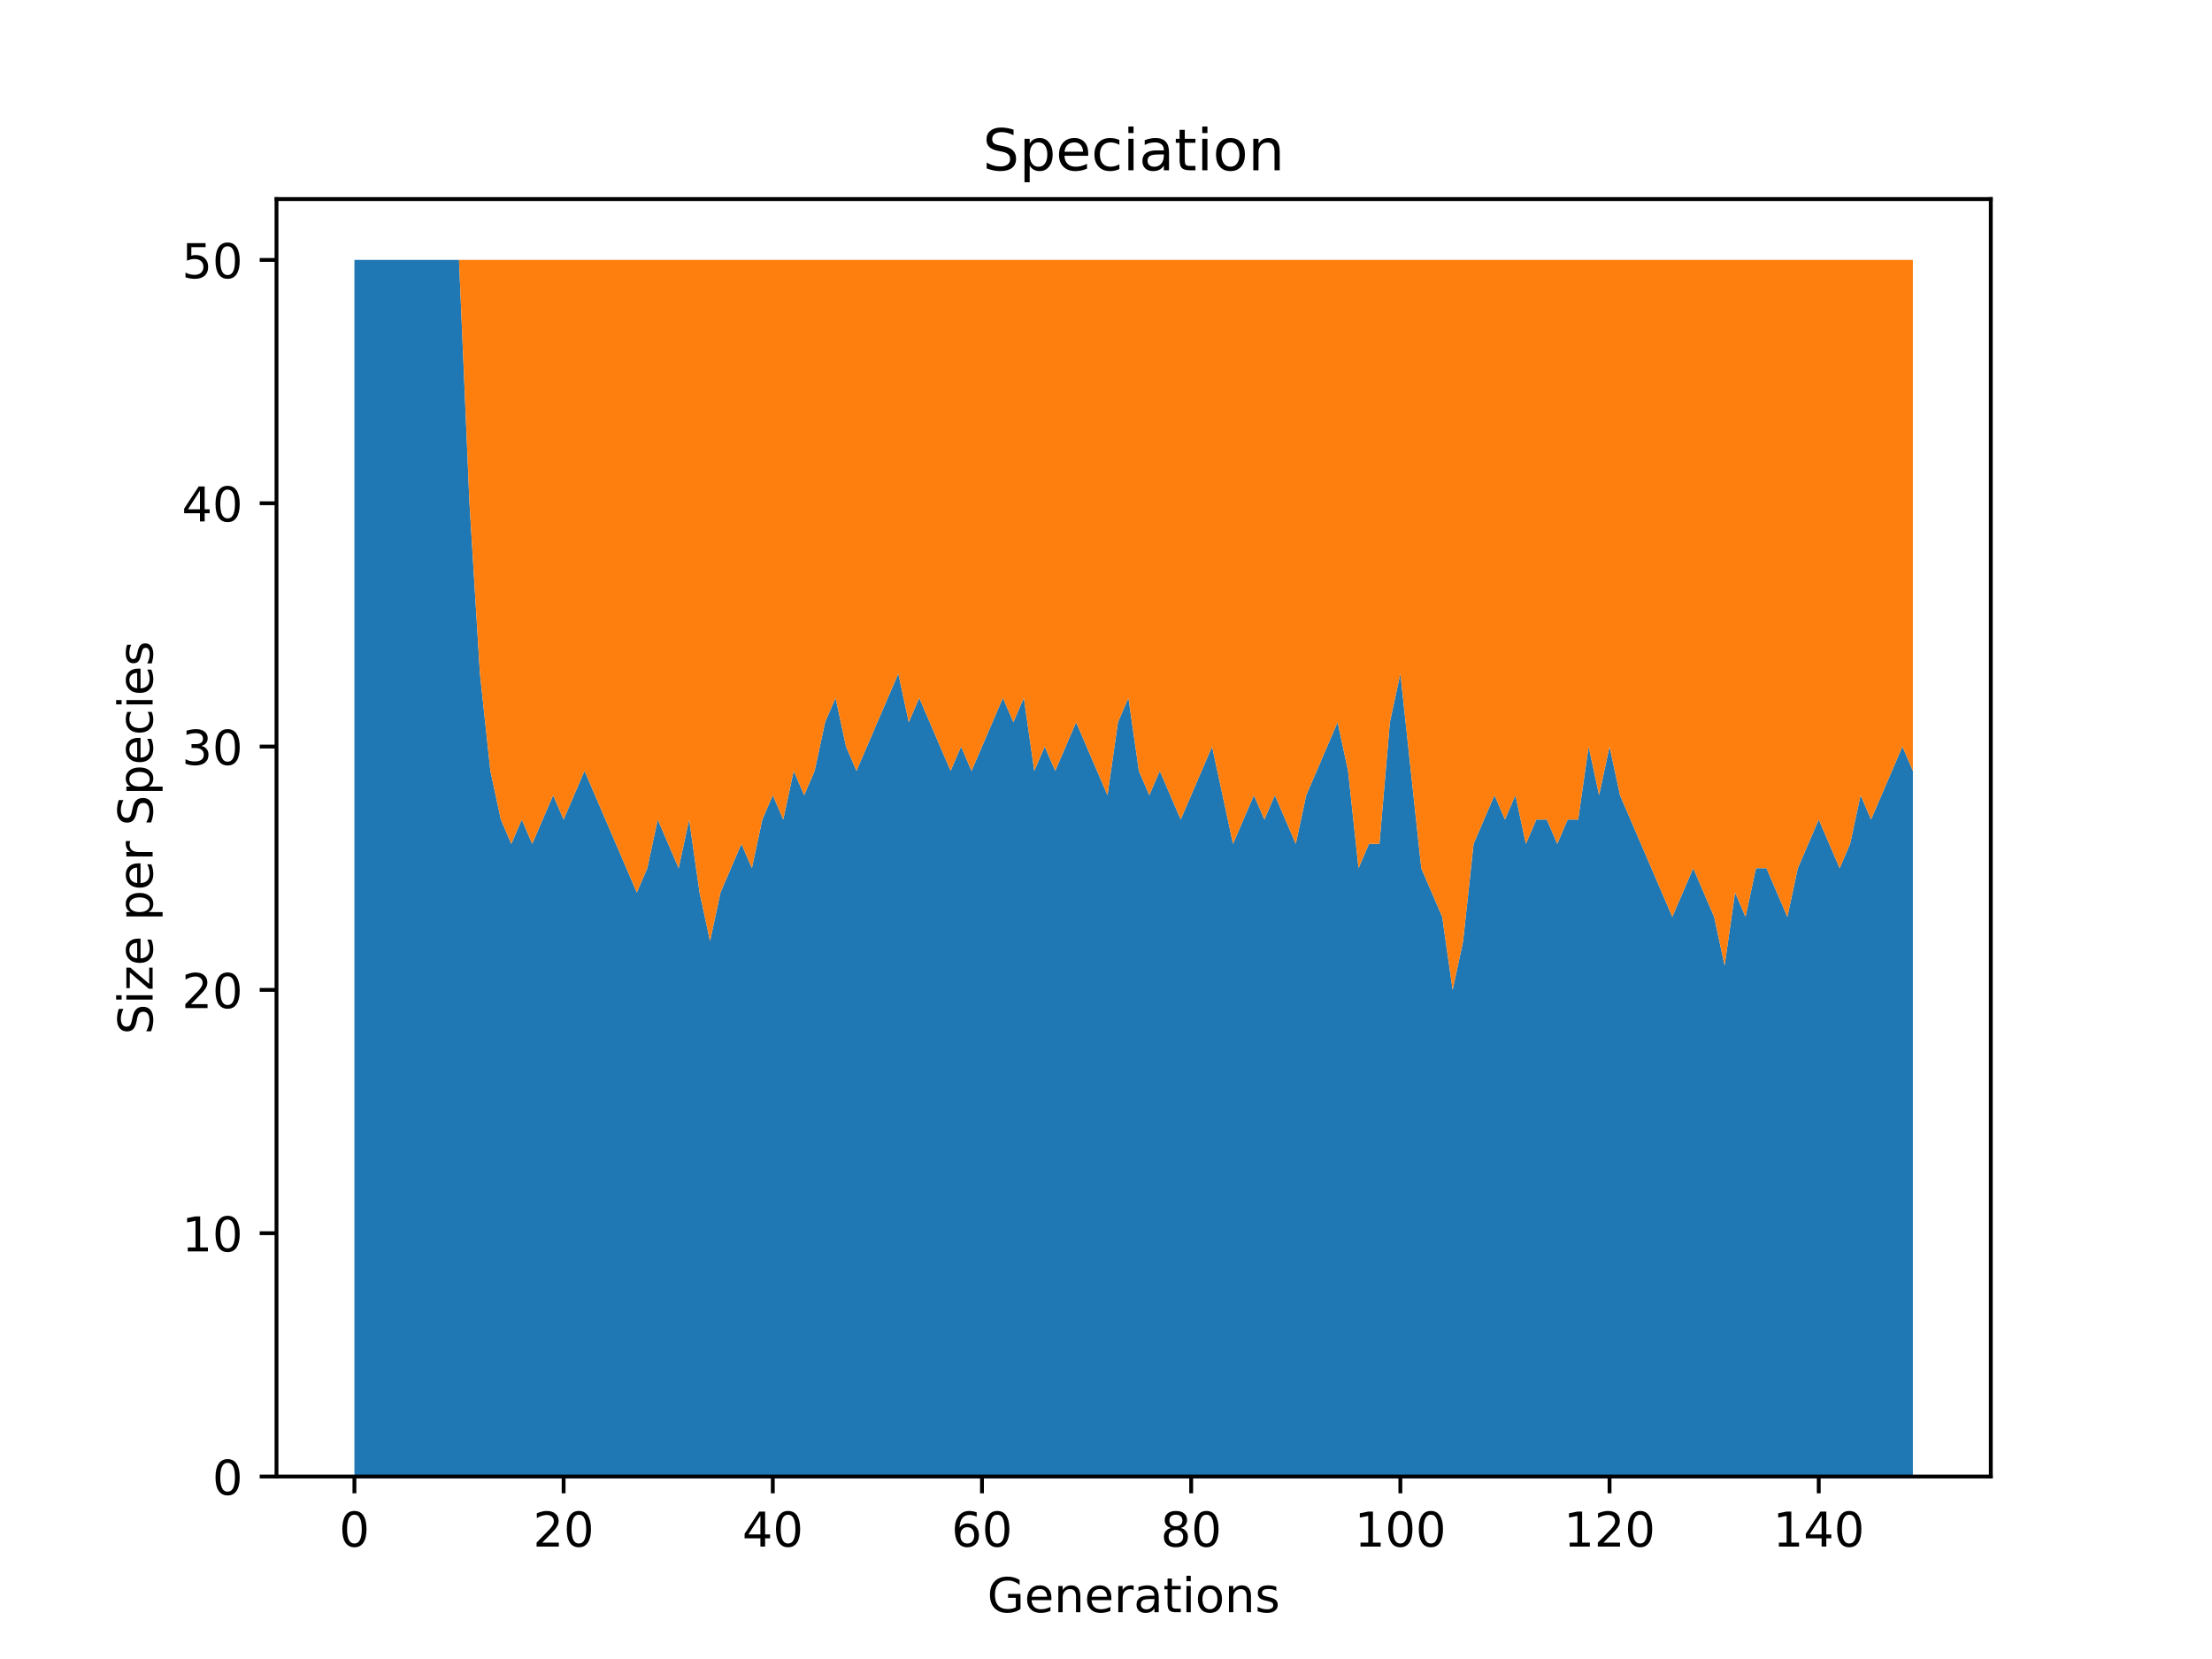 <?xml version="1.0" encoding="utf-8" standalone="no"?>
<!DOCTYPE svg PUBLIC "-//W3C//DTD SVG 1.1//EN"
  "http://www.w3.org/Graphics/SVG/1.1/DTD/svg11.dtd">
<!-- Created with matplotlib (https://matplotlib.org/) -->
<svg height="345.6pt" version="1.1" viewBox="0 0 460.8 345.6" width="460.8pt" xmlns="http://www.w3.org/2000/svg" xmlns:xlink="http://www.w3.org/1999/xlink">
 <defs>
  <style type="text/css">*{stroke-linecap:butt;stroke-linejoin:round;}</style>
 </defs>
 <g id="figure_1">
  <g id="patch_1">
   <path d="M 0 345.6 
L 460.8 345.6 
L 460.8 0 
L 0 0 
z
" style="fill:#ffffff;"/>
  </g>
  <g id="axes_1">
   <g id="patch_2">
    <path d="M 57.6 307.584 
L 414.72 307.584 
L 414.72 41.472 
L 57.6 41.472 
z
" style="fill:#ffffff;"/>
   </g>
   <g id="PolyCollection_1">
    <path clip-path="url(#pfbb57a7895)" d="M 73.833 54.144 
L 73.833 307.584 
L 76.012 307.584 
L 78.191 307.584 
L 80.369 307.584 
L 82.548 307.584 
L 84.727 307.584 
L 86.906 307.584 
L 89.085 307.584 
L 91.264 307.584 
L 93.443 307.584 
L 95.622 307.584 
L 97.801 307.584 
L 99.979 307.584 
L 102.158 307.584 
L 104.337 307.584 
L 106.516 307.584 
L 108.695 307.584 
L 110.874 307.584 
L 113.053 307.584 
L 115.232 307.584 
L 117.411 307.584 
L 119.589 307.584 
L 121.768 307.584 
L 123.947 307.584 
L 126.126 307.584 
L 128.305 307.584 
L 130.484 307.584 
L 132.663 307.584 
L 134.842 307.584 
L 137.021 307.584 
L 139.199 307.584 
L 141.378 307.584 
L 143.557 307.584 
L 145.736 307.584 
L 147.915 307.584 
L 150.094 307.584 
L 152.273 307.584 
L 154.452 307.584 
L 156.631 307.584 
L 158.809 307.584 
L 160.988 307.584 
L 163.167 307.584 
L 165.346 307.584 
L 167.525 307.584 
L 169.704 307.584 
L 171.883 307.584 
L 174.062 307.584 
L 176.241 307.584 
L 178.419 307.584 
L 180.598 307.584 
L 182.777 307.584 
L 184.956 307.584 
L 187.135 307.584 
L 189.314 307.584 
L 191.493 307.584 
L 193.672 307.584 
L 195.851 307.584 
L 198.029 307.584 
L 200.208 307.584 
L 202.387 307.584 
L 204.566 307.584 
L 206.745 307.584 
L 208.924 307.584 
L 211.103 307.584 
L 213.282 307.584 
L 215.461 307.584 
L 217.639 307.584 
L 219.818 307.584 
L 221.997 307.584 
L 224.176 307.584 
L 226.355 307.584 
L 228.534 307.584 
L 230.713 307.584 
L 232.892 307.584 
L 235.071 307.584 
L 237.249 307.584 
L 239.428 307.584 
L 241.607 307.584 
L 243.786 307.584 
L 245.965 307.584 
L 248.144 307.584 
L 250.323 307.584 
L 252.502 307.584 
L 254.681 307.584 
L 256.859 307.584 
L 259.038 307.584 
L 261.217 307.584 
L 263.396 307.584 
L 265.575 307.584 
L 267.754 307.584 
L 269.933 307.584 
L 272.112 307.584 
L 274.291 307.584 
L 276.469 307.584 
L 278.648 307.584 
L 280.827 307.584 
L 283.006 307.584 
L 285.185 307.584 
L 287.364 307.584 
L 289.543 307.584 
L 291.722 307.584 
L 293.901 307.584 
L 296.079 307.584 
L 298.258 307.584 
L 300.437 307.584 
L 302.616 307.584 
L 304.795 307.584 
L 306.974 307.584 
L 309.153 307.584 
L 311.332 307.584 
L 313.511 307.584 
L 315.689 307.584 
L 317.868 307.584 
L 320.047 307.584 
L 322.226 307.584 
L 324.405 307.584 
L 326.584 307.584 
L 328.763 307.584 
L 330.942 307.584 
L 333.121 307.584 
L 335.299 307.584 
L 337.478 307.584 
L 339.657 307.584 
L 341.836 307.584 
L 344.015 307.584 
L 346.194 307.584 
L 348.373 307.584 
L 350.552 307.584 
L 352.731 307.584 
L 354.909 307.584 
L 357.088 307.584 
L 359.267 307.584 
L 361.446 307.584 
L 363.625 307.584 
L 365.804 307.584 
L 367.983 307.584 
L 370.162 307.584 
L 372.341 307.584 
L 374.519 307.584 
L 376.698 307.584 
L 378.877 307.584 
L 381.056 307.584 
L 383.235 307.584 
L 385.414 307.584 
L 387.593 307.584 
L 389.772 307.584 
L 391.951 307.584 
L 394.129 307.584 
L 396.308 307.584 
L 398.487 307.584 
L 398.487 160.589 
L 398.487 160.589 
L 396.308 155.52 
L 394.129 160.589 
L 391.951 165.658 
L 389.772 170.726 
L 387.593 165.658 
L 385.414 175.795 
L 383.235 180.864 
L 381.056 175.795 
L 378.877 170.726 
L 376.698 175.795 
L 374.519 180.864 
L 372.341 191.002 
L 370.162 185.933 
L 367.983 180.864 
L 365.804 180.864 
L 363.625 191.002 
L 361.446 185.933 
L 359.267 201.139 
L 357.088 191.002 
L 354.909 185.933 
L 352.731 180.864 
L 350.552 185.933 
L 348.373 191.002 
L 346.194 185.933 
L 344.015 180.864 
L 341.836 175.795 
L 339.657 170.726 
L 337.478 165.658 
L 335.299 155.52 
L 333.121 165.658 
L 330.942 155.52 
L 328.763 170.726 
L 326.584 170.726 
L 324.405 175.795 
L 322.226 170.726 
L 320.047 170.726 
L 317.868 175.795 
L 315.689 165.658 
L 313.511 170.726 
L 311.332 165.658 
L 309.153 170.726 
L 306.974 175.795 
L 304.795 196.07 
L 302.616 206.208 
L 300.437 191.002 
L 298.258 185.933 
L 296.079 180.864 
L 293.901 160.589 
L 291.722 140.314 
L 289.543 150.451 
L 287.364 175.795 
L 285.185 175.795 
L 283.006 180.864 
L 280.827 160.589 
L 278.648 150.451 
L 276.469 155.52 
L 274.291 160.589 
L 272.112 165.658 
L 269.933 175.795 
L 267.754 170.726 
L 265.575 165.658 
L 263.396 170.726 
L 261.217 165.658 
L 259.038 170.726 
L 256.859 175.795 
L 254.681 165.658 
L 252.502 155.52 
L 250.323 160.589 
L 248.144 165.658 
L 245.965 170.726 
L 243.786 165.658 
L 241.607 160.589 
L 239.428 165.658 
L 237.249 160.589 
L 235.071 145.382 
L 232.892 150.451 
L 230.713 165.658 
L 228.534 160.589 
L 226.355 155.52 
L 224.176 150.451 
L 221.997 155.52 
L 219.818 160.589 
L 217.639 155.52 
L 215.461 160.589 
L 213.282 145.382 
L 211.103 150.451 
L 208.924 145.382 
L 206.745 150.451 
L 204.566 155.52 
L 202.387 160.589 
L 200.208 155.52 
L 198.029 160.589 
L 195.851 155.52 
L 193.672 150.451 
L 191.493 145.382 
L 189.314 150.451 
L 187.135 140.314 
L 184.956 145.382 
L 182.777 150.451 
L 180.598 155.52 
L 178.419 160.589 
L 176.241 155.52 
L 174.062 145.382 
L 171.883 150.451 
L 169.704 160.589 
L 167.525 165.658 
L 165.346 160.589 
L 163.167 170.726 
L 160.988 165.658 
L 158.809 170.726 
L 156.631 180.864 
L 154.452 175.795 
L 152.273 180.864 
L 150.094 185.933 
L 147.915 196.07 
L 145.736 185.933 
L 143.557 170.726 
L 141.378 180.864 
L 139.199 175.795 
L 137.021 170.726 
L 134.842 180.864 
L 132.663 185.933 
L 130.484 180.864 
L 128.305 175.795 
L 126.126 170.726 
L 123.947 165.658 
L 121.768 160.589 
L 119.589 165.658 
L 117.411 170.726 
L 115.232 165.658 
L 113.053 170.726 
L 110.874 175.795 
L 108.695 170.726 
L 106.516 175.795 
L 104.337 170.726 
L 102.158 160.589 
L 99.979 140.314 
L 97.801 104.832 
L 95.622 54.144 
L 93.443 54.144 
L 91.264 54.144 
L 89.085 54.144 
L 86.906 54.144 
L 84.727 54.144 
L 82.548 54.144 
L 80.369 54.144 
L 78.191 54.144 
L 76.012 54.144 
L 73.833 54.144 
z
" style="fill:#1f77b4;"/>
   </g>
   <g id="PolyCollection_2">
    <path clip-path="url(#pfbb57a7895)" d="M 73.833 54.144 
L 73.833 54.144 
L 76.012 54.144 
L 78.191 54.144 
L 80.369 54.144 
L 82.548 54.144 
L 84.727 54.144 
L 86.906 54.144 
L 89.085 54.144 
L 91.264 54.144 
L 93.443 54.144 
L 95.622 54.144 
L 97.801 104.832 
L 99.979 140.314 
L 102.158 160.589 
L 104.337 170.726 
L 106.516 175.795 
L 108.695 170.726 
L 110.874 175.795 
L 113.053 170.726 
L 115.232 165.658 
L 117.411 170.726 
L 119.589 165.658 
L 121.768 160.589 
L 123.947 165.658 
L 126.126 170.726 
L 128.305 175.795 
L 130.484 180.864 
L 132.663 185.933 
L 134.842 180.864 
L 137.021 170.726 
L 139.199 175.795 
L 141.378 180.864 
L 143.557 170.726 
L 145.736 185.933 
L 147.915 196.07 
L 150.094 185.933 
L 152.273 180.864 
L 154.452 175.795 
L 156.631 180.864 
L 158.809 170.726 
L 160.988 165.658 
L 163.167 170.726 
L 165.346 160.589 
L 167.525 165.658 
L 169.704 160.589 
L 171.883 150.451 
L 174.062 145.382 
L 176.241 155.52 
L 178.419 160.589 
L 180.598 155.52 
L 182.777 150.451 
L 184.956 145.382 
L 187.135 140.314 
L 189.314 150.451 
L 191.493 145.382 
L 193.672 150.451 
L 195.851 155.52 
L 198.029 160.589 
L 200.208 155.52 
L 202.387 160.589 
L 204.566 155.52 
L 206.745 150.451 
L 208.924 145.382 
L 211.103 150.451 
L 213.282 145.382 
L 215.461 160.589 
L 217.639 155.52 
L 219.818 160.589 
L 221.997 155.52 
L 224.176 150.451 
L 226.355 155.52 
L 228.534 160.589 
L 230.713 165.658 
L 232.892 150.451 
L 235.071 145.382 
L 237.249 160.589 
L 239.428 165.658 
L 241.607 160.589 
L 243.786 165.658 
L 245.965 170.726 
L 248.144 165.658 
L 250.323 160.589 
L 252.502 155.52 
L 254.681 165.658 
L 256.859 175.795 
L 259.038 170.726 
L 261.217 165.658 
L 263.396 170.726 
L 265.575 165.658 
L 267.754 170.726 
L 269.933 175.795 
L 272.112 165.658 
L 274.291 160.589 
L 276.469 155.52 
L 278.648 150.451 
L 280.827 160.589 
L 283.006 180.864 
L 285.185 175.795 
L 287.364 175.795 
L 289.543 150.451 
L 291.722 140.314 
L 293.901 160.589 
L 296.079 180.864 
L 298.258 185.933 
L 300.437 191.002 
L 302.616 206.208 
L 304.795 196.07 
L 306.974 175.795 
L 309.153 170.726 
L 311.332 165.658 
L 313.511 170.726 
L 315.689 165.658 
L 317.868 175.795 
L 320.047 170.726 
L 322.226 170.726 
L 324.405 175.795 
L 326.584 170.726 
L 328.763 170.726 
L 330.942 155.52 
L 333.121 165.658 
L 335.299 155.52 
L 337.478 165.658 
L 339.657 170.726 
L 341.836 175.795 
L 344.015 180.864 
L 346.194 185.933 
L 348.373 191.002 
L 350.552 185.933 
L 352.731 180.864 
L 354.909 185.933 
L 357.088 191.002 
L 359.267 201.139 
L 361.446 185.933 
L 363.625 191.002 
L 365.804 180.864 
L 367.983 180.864 
L 370.162 185.933 
L 372.341 191.002 
L 374.519 180.864 
L 376.698 175.795 
L 378.877 170.726 
L 381.056 175.795 
L 383.235 180.864 
L 385.414 175.795 
L 387.593 165.658 
L 389.772 170.726 
L 391.951 165.658 
L 394.129 160.589 
L 396.308 155.52 
L 398.487 160.589 
L 398.487 54.144 
L 398.487 54.144 
L 396.308 54.144 
L 394.129 54.144 
L 391.951 54.144 
L 389.772 54.144 
L 387.593 54.144 
L 385.414 54.144 
L 383.235 54.144 
L 381.056 54.144 
L 378.877 54.144 
L 376.698 54.144 
L 374.519 54.144 
L 372.341 54.144 
L 370.162 54.144 
L 367.983 54.144 
L 365.804 54.144 
L 363.625 54.144 
L 361.446 54.144 
L 359.267 54.144 
L 357.088 54.144 
L 354.909 54.144 
L 352.731 54.144 
L 350.552 54.144 
L 348.373 54.144 
L 346.194 54.144 
L 344.015 54.144 
L 341.836 54.144 
L 339.657 54.144 
L 337.478 54.144 
L 335.299 54.144 
L 333.121 54.144 
L 330.942 54.144 
L 328.763 54.144 
L 326.584 54.144 
L 324.405 54.144 
L 322.226 54.144 
L 320.047 54.144 
L 317.868 54.144 
L 315.689 54.144 
L 313.511 54.144 
L 311.332 54.144 
L 309.153 54.144 
L 306.974 54.144 
L 304.795 54.144 
L 302.616 54.144 
L 300.437 54.144 
L 298.258 54.144 
L 296.079 54.144 
L 293.901 54.144 
L 291.722 54.144 
L 289.543 54.144 
L 287.364 54.144 
L 285.185 54.144 
L 283.006 54.144 
L 280.827 54.144 
L 278.648 54.144 
L 276.469 54.144 
L 274.291 54.144 
L 272.112 54.144 
L 269.933 54.144 
L 267.754 54.144 
L 265.575 54.144 
L 263.396 54.144 
L 261.217 54.144 
L 259.038 54.144 
L 256.859 54.144 
L 254.681 54.144 
L 252.502 54.144 
L 250.323 54.144 
L 248.144 54.144 
L 245.965 54.144 
L 243.786 54.144 
L 241.607 54.144 
L 239.428 54.144 
L 237.249 54.144 
L 235.071 54.144 
L 232.892 54.144 
L 230.713 54.144 
L 228.534 54.144 
L 226.355 54.144 
L 224.176 54.144 
L 221.997 54.144 
L 219.818 54.144 
L 217.639 54.144 
L 215.461 54.144 
L 213.282 54.144 
L 211.103 54.144 
L 208.924 54.144 
L 206.745 54.144 
L 204.566 54.144 
L 202.387 54.144 
L 200.208 54.144 
L 198.029 54.144 
L 195.851 54.144 
L 193.672 54.144 
L 191.493 54.144 
L 189.314 54.144 
L 187.135 54.144 
L 184.956 54.144 
L 182.777 54.144 
L 180.598 54.144 
L 178.419 54.144 
L 176.241 54.144 
L 174.062 54.144 
L 171.883 54.144 
L 169.704 54.144 
L 167.525 54.144 
L 165.346 54.144 
L 163.167 54.144 
L 160.988 54.144 
L 158.809 54.144 
L 156.631 54.144 
L 154.452 54.144 
L 152.273 54.144 
L 150.094 54.144 
L 147.915 54.144 
L 145.736 54.144 
L 143.557 54.144 
L 141.378 54.144 
L 139.199 54.144 
L 137.021 54.144 
L 134.842 54.144 
L 132.663 54.144 
L 130.484 54.144 
L 128.305 54.144 
L 126.126 54.144 
L 123.947 54.144 
L 121.768 54.144 
L 119.589 54.144 
L 117.411 54.144 
L 115.232 54.144 
L 113.053 54.144 
L 110.874 54.144 
L 108.695 54.144 
L 106.516 54.144 
L 104.337 54.144 
L 102.158 54.144 
L 99.979 54.144 
L 97.801 54.144 
L 95.622 54.144 
L 93.443 54.144 
L 91.264 54.144 
L 89.085 54.144 
L 86.906 54.144 
L 84.727 54.144 
L 82.548 54.144 
L 80.369 54.144 
L 78.191 54.144 
L 76.012 54.144 
L 73.833 54.144 
z
" style="fill:#ff7f0e;"/>
   </g>
   <g id="matplotlib.axis_1">
    <g id="xtick_1">
     <g id="line2d_1">
      <defs>
       <path d="M 0 0 
L 0 3.5 
" id="m3776ea2425" style="stroke:#000000;stroke-width:0.8;"/>
      </defs>
      <g>
       <use style="stroke:#000000;stroke-width:0.8;" x="73.833" xlink:href="#m3776ea2425" y="307.584"/>
      </g>
     </g>
     <g id="text_1">
      <!-- 0 -->
      <g transform="translate(70.651 322.182)scale(0.1 -0.1)">
       <defs>
        <path d="M 31.781 66.406 
Q 24.172 66.406 20.328 58.906 
Q 16.5 51.422 16.5 36.375 
Q 16.5 21.391 20.328 13.891 
Q 24.172 6.391 31.781 6.391 
Q 39.453 6.391 43.281 13.891 
Q 47.125 21.391 47.125 36.375 
Q 47.125 51.422 43.281 58.906 
Q 39.453 66.406 31.781 66.406 
z
M 31.781 74.219 
Q 44.047 74.219 50.516 64.516 
Q 56.984 54.828 56.984 36.375 
Q 56.984 17.969 50.516 8.266 
Q 44.047 -1.422 31.781 -1.422 
Q 19.531 -1.422 13.062 8.266 
Q 6.594 17.969 6.594 36.375 
Q 6.594 54.828 13.062 64.516 
Q 19.531 74.219 31.781 74.219 
z
" id="DejaVuSans-48"/>
       </defs>
       <use xlink:href="#DejaVuSans-48"/>
      </g>
     </g>
    </g>
    <g id="xtick_2">
     <g id="line2d_2">
      <g>
       <use style="stroke:#000000;stroke-width:0.8;" x="117.411" xlink:href="#m3776ea2425" y="307.584"/>
      </g>
     </g>
     <g id="text_2">
      <!-- 20 -->
      <g transform="translate(111.048 322.182)scale(0.1 -0.1)">
       <defs>
        <path d="M 19.188 8.297 
L 53.609 8.297 
L 53.609 0 
L 7.328 0 
L 7.328 8.297 
Q 12.938 14.109 22.625 23.891 
Q 32.328 33.688 34.812 36.531 
Q 39.547 41.844 41.422 45.531 
Q 43.312 49.219 43.312 52.781 
Q 43.312 58.594 39.234 62.25 
Q 35.156 65.922 28.609 65.922 
Q 23.969 65.922 18.812 64.312 
Q 13.672 62.703 7.812 59.422 
L 7.812 69.391 
Q 13.766 71.781 18.938 73 
Q 24.125 74.219 28.422 74.219 
Q 39.75 74.219 46.484 68.547 
Q 53.219 62.891 53.219 53.422 
Q 53.219 48.922 51.531 44.891 
Q 49.859 40.875 45.406 35.406 
Q 44.188 33.984 37.641 27.219 
Q 31.109 20.453 19.188 8.297 
z
" id="DejaVuSans-50"/>
       </defs>
       <use xlink:href="#DejaVuSans-50"/>
       <use x="63.623" xlink:href="#DejaVuSans-48"/>
      </g>
     </g>
    </g>
    <g id="xtick_3">
     <g id="line2d_3">
      <g>
       <use style="stroke:#000000;stroke-width:0.8;" x="160.988" xlink:href="#m3776ea2425" y="307.584"/>
      </g>
     </g>
     <g id="text_3">
      <!-- 40 -->
      <g transform="translate(154.626 322.182)scale(0.1 -0.1)">
       <defs>
        <path d="M 37.797 64.312 
L 12.891 25.391 
L 37.797 25.391 
z
M 35.203 72.906 
L 47.609 72.906 
L 47.609 25.391 
L 58.016 25.391 
L 58.016 17.188 
L 47.609 17.188 
L 47.609 0 
L 37.797 0 
L 37.797 17.188 
L 4.891 17.188 
L 4.891 26.703 
z
" id="DejaVuSans-52"/>
       </defs>
       <use xlink:href="#DejaVuSans-52"/>
       <use x="63.623" xlink:href="#DejaVuSans-48"/>
      </g>
     </g>
    </g>
    <g id="xtick_4">
     <g id="line2d_4">
      <g>
       <use style="stroke:#000000;stroke-width:0.8;" x="204.566" xlink:href="#m3776ea2425" y="307.584"/>
      </g>
     </g>
     <g id="text_4">
      <!-- 60 -->
      <g transform="translate(198.204 322.182)scale(0.1 -0.1)">
       <defs>
        <path d="M 33.016 40.375 
Q 26.375 40.375 22.484 35.828 
Q 18.609 31.297 18.609 23.391 
Q 18.609 15.531 22.484 10.953 
Q 26.375 6.391 33.016 6.391 
Q 39.656 6.391 43.531 10.953 
Q 47.406 15.531 47.406 23.391 
Q 47.406 31.297 43.531 35.828 
Q 39.656 40.375 33.016 40.375 
z
M 52.594 71.297 
L 52.594 62.312 
Q 48.875 64.062 45.094 64.984 
Q 41.312 65.922 37.594 65.922 
Q 27.828 65.922 22.672 59.328 
Q 17.531 52.734 16.797 39.406 
Q 19.672 43.656 24.016 45.922 
Q 28.375 48.188 33.594 48.188 
Q 44.578 48.188 50.953 41.516 
Q 57.328 34.859 57.328 23.391 
Q 57.328 12.156 50.688 5.359 
Q 44.047 -1.422 33.016 -1.422 
Q 20.359 -1.422 13.672 8.266 
Q 6.984 17.969 6.984 36.375 
Q 6.984 53.656 15.188 63.938 
Q 23.391 74.219 37.203 74.219 
Q 40.922 74.219 44.703 73.484 
Q 48.484 72.75 52.594 71.297 
z
" id="DejaVuSans-54"/>
       </defs>
       <use xlink:href="#DejaVuSans-54"/>
       <use x="63.623" xlink:href="#DejaVuSans-48"/>
      </g>
     </g>
    </g>
    <g id="xtick_5">
     <g id="line2d_5">
      <g>
       <use style="stroke:#000000;stroke-width:0.8;" x="248.144" xlink:href="#m3776ea2425" y="307.584"/>
      </g>
     </g>
     <g id="text_5">
      <!-- 80 -->
      <g transform="translate(241.781 322.182)scale(0.1 -0.1)">
       <defs>
        <path d="M 31.781 34.625 
Q 24.75 34.625 20.719 30.859 
Q 16.703 27.094 16.703 20.516 
Q 16.703 13.922 20.719 10.156 
Q 24.75 6.391 31.781 6.391 
Q 38.812 6.391 42.859 10.172 
Q 46.922 13.969 46.922 20.516 
Q 46.922 27.094 42.891 30.859 
Q 38.875 34.625 31.781 34.625 
z
M 21.922 38.812 
Q 15.578 40.375 12.031 44.719 
Q 8.5 49.078 8.5 55.328 
Q 8.5 64.062 14.719 69.141 
Q 20.953 74.219 31.781 74.219 
Q 42.672 74.219 48.875 69.141 
Q 55.078 64.062 55.078 55.328 
Q 55.078 49.078 51.531 44.719 
Q 48 40.375 41.703 38.812 
Q 48.828 37.156 52.797 32.312 
Q 56.781 27.484 56.781 20.516 
Q 56.781 9.906 50.312 4.234 
Q 43.844 -1.422 31.781 -1.422 
Q 19.734 -1.422 13.25 4.234 
Q 6.781 9.906 6.781 20.516 
Q 6.781 27.484 10.781 32.312 
Q 14.797 37.156 21.922 38.812 
z
M 18.312 54.391 
Q 18.312 48.734 21.844 45.562 
Q 25.391 42.391 31.781 42.391 
Q 38.141 42.391 41.719 45.562 
Q 45.312 48.734 45.312 54.391 
Q 45.312 60.062 41.719 63.234 
Q 38.141 66.406 31.781 66.406 
Q 25.391 66.406 21.844 63.234 
Q 18.312 60.062 18.312 54.391 
z
" id="DejaVuSans-56"/>
       </defs>
       <use xlink:href="#DejaVuSans-56"/>
       <use x="63.623" xlink:href="#DejaVuSans-48"/>
      </g>
     </g>
    </g>
    <g id="xtick_6">
     <g id="line2d_6">
      <g>
       <use style="stroke:#000000;stroke-width:0.8;" x="291.722" xlink:href="#m3776ea2425" y="307.584"/>
      </g>
     </g>
     <g id="text_6">
      <!-- 100 -->
      <g transform="translate(282.178 322.182)scale(0.1 -0.1)">
       <defs>
        <path d="M 12.406 8.297 
L 28.516 8.297 
L 28.516 63.922 
L 10.984 60.406 
L 10.984 69.391 
L 28.422 72.906 
L 38.281 72.906 
L 38.281 8.297 
L 54.391 8.297 
L 54.391 0 
L 12.406 0 
z
" id="DejaVuSans-49"/>
       </defs>
       <use xlink:href="#DejaVuSans-49"/>
       <use x="63.623" xlink:href="#DejaVuSans-48"/>
       <use x="127.246" xlink:href="#DejaVuSans-48"/>
      </g>
     </g>
    </g>
    <g id="xtick_7">
     <g id="line2d_7">
      <g>
       <use style="stroke:#000000;stroke-width:0.8;" x="335.299" xlink:href="#m3776ea2425" y="307.584"/>
      </g>
     </g>
     <g id="text_7">
      <!-- 120 -->
      <g transform="translate(325.756 322.182)scale(0.1 -0.1)">
       <use xlink:href="#DejaVuSans-49"/>
       <use x="63.623" xlink:href="#DejaVuSans-50"/>
       <use x="127.246" xlink:href="#DejaVuSans-48"/>
      </g>
     </g>
    </g>
    <g id="xtick_8">
     <g id="line2d_8">
      <g>
       <use style="stroke:#000000;stroke-width:0.8;" x="378.877" xlink:href="#m3776ea2425" y="307.584"/>
      </g>
     </g>
     <g id="text_8">
      <!-- 140 -->
      <g transform="translate(369.334 322.182)scale(0.1 -0.1)">
       <use xlink:href="#DejaVuSans-49"/>
       <use x="63.623" xlink:href="#DejaVuSans-52"/>
       <use x="127.246" xlink:href="#DejaVuSans-48"/>
      </g>
     </g>
    </g>
    <g id="text_9">
     <!-- Generations -->
     <g transform="translate(205.662 335.861)scale(0.1 -0.1)">
      <defs>
       <path d="M 59.516 10.406 
L 59.516 29.984 
L 43.406 29.984 
L 43.406 38.094 
L 69.281 38.094 
L 69.281 6.781 
Q 63.578 2.734 56.688 0.656 
Q 49.812 -1.422 42 -1.422 
Q 24.906 -1.422 15.25 8.562 
Q 5.609 18.562 5.609 36.375 
Q 5.609 54.25 15.25 64.234 
Q 24.906 74.219 42 74.219 
Q 49.125 74.219 55.547 72.453 
Q 61.969 70.703 67.391 67.281 
L 67.391 56.781 
Q 61.922 61.422 55.766 63.766 
Q 49.609 66.109 42.828 66.109 
Q 29.438 66.109 22.719 58.641 
Q 16.016 51.172 16.016 36.375 
Q 16.016 21.625 22.719 14.156 
Q 29.438 6.688 42.828 6.688 
Q 48.047 6.688 52.141 7.594 
Q 56.25 8.5 59.516 10.406 
z
" id="DejaVuSans-71"/>
       <path d="M 56.203 29.594 
L 56.203 25.203 
L 14.891 25.203 
Q 15.484 15.922 20.484 11.062 
Q 25.484 6.203 34.422 6.203 
Q 39.594 6.203 44.453 7.469 
Q 49.312 8.734 54.109 11.281 
L 54.109 2.781 
Q 49.266 0.734 44.188 -0.344 
Q 39.109 -1.422 33.891 -1.422 
Q 20.797 -1.422 13.156 6.188 
Q 5.516 13.812 5.516 26.812 
Q 5.516 40.234 12.766 48.109 
Q 20.016 56 32.328 56 
Q 43.359 56 49.781 48.891 
Q 56.203 41.797 56.203 29.594 
z
M 47.219 32.234 
Q 47.125 39.594 43.094 43.984 
Q 39.062 48.391 32.422 48.391 
Q 24.906 48.391 20.391 44.141 
Q 15.875 39.891 15.188 32.172 
z
" id="DejaVuSans-101"/>
       <path d="M 54.891 33.016 
L 54.891 0 
L 45.906 0 
L 45.906 32.719 
Q 45.906 40.484 42.875 44.328 
Q 39.844 48.188 33.797 48.188 
Q 26.516 48.188 22.312 43.547 
Q 18.109 38.922 18.109 30.906 
L 18.109 0 
L 9.078 0 
L 9.078 54.688 
L 18.109 54.688 
L 18.109 46.188 
Q 21.344 51.125 25.703 53.562 
Q 30.078 56 35.797 56 
Q 45.219 56 50.047 50.172 
Q 54.891 44.344 54.891 33.016 
z
" id="DejaVuSans-110"/>
       <path d="M 41.109 46.297 
Q 39.594 47.172 37.812 47.578 
Q 36.031 48 33.891 48 
Q 26.266 48 22.188 43.047 
Q 18.109 38.094 18.109 28.812 
L 18.109 0 
L 9.078 0 
L 9.078 54.688 
L 18.109 54.688 
L 18.109 46.188 
Q 20.953 51.172 25.484 53.578 
Q 30.031 56 36.531 56 
Q 37.453 56 38.578 55.875 
Q 39.703 55.766 41.062 55.516 
z
" id="DejaVuSans-114"/>
       <path d="M 34.281 27.484 
Q 23.391 27.484 19.188 25 
Q 14.984 22.516 14.984 16.5 
Q 14.984 11.719 18.141 8.906 
Q 21.297 6.109 26.703 6.109 
Q 34.188 6.109 38.703 11.406 
Q 43.219 16.703 43.219 25.484 
L 43.219 27.484 
z
M 52.203 31.203 
L 52.203 0 
L 43.219 0 
L 43.219 8.297 
Q 40.141 3.328 35.547 0.953 
Q 30.953 -1.422 24.312 -1.422 
Q 15.922 -1.422 10.953 3.297 
Q 6 8.016 6 15.922 
Q 6 25.141 12.172 29.828 
Q 18.359 34.516 30.609 34.516 
L 43.219 34.516 
L 43.219 35.406 
Q 43.219 41.609 39.141 45 
Q 35.062 48.391 27.688 48.391 
Q 23 48.391 18.547 47.266 
Q 14.109 46.141 10.016 43.891 
L 10.016 52.203 
Q 14.938 54.109 19.578 55.047 
Q 24.219 56 28.609 56 
Q 40.484 56 46.344 49.844 
Q 52.203 43.703 52.203 31.203 
z
" id="DejaVuSans-97"/>
       <path d="M 18.312 70.219 
L 18.312 54.688 
L 36.812 54.688 
L 36.812 47.703 
L 18.312 47.703 
L 18.312 18.016 
Q 18.312 11.328 20.141 9.422 
Q 21.969 7.516 27.594 7.516 
L 36.812 7.516 
L 36.812 0 
L 27.594 0 
Q 17.188 0 13.234 3.875 
Q 9.281 7.766 9.281 18.016 
L 9.281 47.703 
L 2.688 47.703 
L 2.688 54.688 
L 9.281 54.688 
L 9.281 70.219 
z
" id="DejaVuSans-116"/>
       <path d="M 9.422 54.688 
L 18.406 54.688 
L 18.406 0 
L 9.422 0 
z
M 9.422 75.984 
L 18.406 75.984 
L 18.406 64.594 
L 9.422 64.594 
z
" id="DejaVuSans-105"/>
       <path d="M 30.609 48.391 
Q 23.391 48.391 19.188 42.75 
Q 14.984 37.109 14.984 27.297 
Q 14.984 17.484 19.156 11.844 
Q 23.344 6.203 30.609 6.203 
Q 37.797 6.203 41.984 11.859 
Q 46.188 17.531 46.188 27.297 
Q 46.188 37.016 41.984 42.703 
Q 37.797 48.391 30.609 48.391 
z
M 30.609 56 
Q 42.328 56 49.016 48.375 
Q 55.719 40.766 55.719 27.297 
Q 55.719 13.875 49.016 6.219 
Q 42.328 -1.422 30.609 -1.422 
Q 18.844 -1.422 12.172 6.219 
Q 5.516 13.875 5.516 27.297 
Q 5.516 40.766 12.172 48.375 
Q 18.844 56 30.609 56 
z
" id="DejaVuSans-111"/>
       <path d="M 44.281 53.078 
L 44.281 44.578 
Q 40.484 46.531 36.375 47.5 
Q 32.281 48.484 27.875 48.484 
Q 21.188 48.484 17.844 46.438 
Q 14.5 44.391 14.5 40.281 
Q 14.5 37.156 16.891 35.375 
Q 19.281 33.594 26.516 31.984 
L 29.594 31.297 
Q 39.156 29.25 43.188 25.516 
Q 47.219 21.781 47.219 15.094 
Q 47.219 7.469 41.188 3.016 
Q 35.156 -1.422 24.609 -1.422 
Q 20.219 -1.422 15.453 -0.562 
Q 10.688 0.297 5.422 2 
L 5.422 11.281 
Q 10.406 8.688 15.234 7.391 
Q 20.062 6.109 24.812 6.109 
Q 31.156 6.109 34.562 8.281 
Q 37.984 10.453 37.984 14.406 
Q 37.984 18.062 35.516 20.016 
Q 33.062 21.969 24.703 23.781 
L 21.578 24.516 
Q 13.234 26.266 9.516 29.906 
Q 5.812 33.547 5.812 39.891 
Q 5.812 47.609 11.281 51.797 
Q 16.75 56 26.812 56 
Q 31.781 56 36.172 55.266 
Q 40.578 54.547 44.281 53.078 
z
" id="DejaVuSans-115"/>
      </defs>
      <use xlink:href="#DejaVuSans-71"/>
      <use x="77.49" xlink:href="#DejaVuSans-101"/>
      <use x="139.014" xlink:href="#DejaVuSans-110"/>
      <use x="202.393" xlink:href="#DejaVuSans-101"/>
      <use x="263.916" xlink:href="#DejaVuSans-114"/>
      <use x="305.029" xlink:href="#DejaVuSans-97"/>
      <use x="366.309" xlink:href="#DejaVuSans-116"/>
      <use x="405.518" xlink:href="#DejaVuSans-105"/>
      <use x="433.301" xlink:href="#DejaVuSans-111"/>
      <use x="494.482" xlink:href="#DejaVuSans-110"/>
      <use x="557.861" xlink:href="#DejaVuSans-115"/>
     </g>
    </g>
   </g>
   <g id="matplotlib.axis_2">
    <g id="ytick_1">
     <g id="line2d_9">
      <defs>
       <path d="M 0 0 
L -3.5 0 
" id="m2f54b4cd72" style="stroke:#000000;stroke-width:0.8;"/>
      </defs>
      <g>
       <use style="stroke:#000000;stroke-width:0.8;" x="57.6" xlink:href="#m2f54b4cd72" y="307.584"/>
      </g>
     </g>
     <g id="text_10">
      <!-- 0 -->
      <g transform="translate(44.237 311.383)scale(0.1 -0.1)">
       <use xlink:href="#DejaVuSans-48"/>
      </g>
     </g>
    </g>
    <g id="ytick_2">
     <g id="line2d_10">
      <g>
       <use style="stroke:#000000;stroke-width:0.8;" x="57.6" xlink:href="#m2f54b4cd72" y="256.896"/>
      </g>
     </g>
     <g id="text_11">
      <!-- 10 -->
      <g transform="translate(37.875 260.695)scale(0.1 -0.1)">
       <use xlink:href="#DejaVuSans-49"/>
       <use x="63.623" xlink:href="#DejaVuSans-48"/>
      </g>
     </g>
    </g>
    <g id="ytick_3">
     <g id="line2d_11">
      <g>
       <use style="stroke:#000000;stroke-width:0.8;" x="57.6" xlink:href="#m2f54b4cd72" y="206.208"/>
      </g>
     </g>
     <g id="text_12">
      <!-- 20 -->
      <g transform="translate(37.875 210.007)scale(0.1 -0.1)">
       <use xlink:href="#DejaVuSans-50"/>
       <use x="63.623" xlink:href="#DejaVuSans-48"/>
      </g>
     </g>
    </g>
    <g id="ytick_4">
     <g id="line2d_12">
      <g>
       <use style="stroke:#000000;stroke-width:0.8;" x="57.6" xlink:href="#m2f54b4cd72" y="155.52"/>
      </g>
     </g>
     <g id="text_13">
      <!-- 30 -->
      <g transform="translate(37.875 159.319)scale(0.1 -0.1)">
       <defs>
        <path d="M 40.578 39.312 
Q 47.656 37.797 51.625 33 
Q 55.609 28.219 55.609 21.188 
Q 55.609 10.406 48.188 4.484 
Q 40.766 -1.422 27.094 -1.422 
Q 22.516 -1.422 17.656 -0.516 
Q 12.797 0.391 7.625 2.203 
L 7.625 11.719 
Q 11.719 9.328 16.594 8.109 
Q 21.484 6.891 26.812 6.891 
Q 36.078 6.891 40.938 10.547 
Q 45.797 14.203 45.797 21.188 
Q 45.797 27.641 41.281 31.266 
Q 36.766 34.906 28.719 34.906 
L 20.219 34.906 
L 20.219 43.016 
L 29.109 43.016 
Q 36.375 43.016 40.234 45.922 
Q 44.094 48.828 44.094 54.297 
Q 44.094 59.906 40.109 62.906 
Q 36.141 65.922 28.719 65.922 
Q 24.656 65.922 20.016 65.031 
Q 15.375 64.156 9.812 62.312 
L 9.812 71.094 
Q 15.438 72.656 20.344 73.438 
Q 25.25 74.219 29.594 74.219 
Q 40.828 74.219 47.359 69.109 
Q 53.906 64.016 53.906 55.328 
Q 53.906 49.266 50.438 45.094 
Q 46.969 40.922 40.578 39.312 
z
" id="DejaVuSans-51"/>
       </defs>
       <use xlink:href="#DejaVuSans-51"/>
       <use x="63.623" xlink:href="#DejaVuSans-48"/>
      </g>
     </g>
    </g>
    <g id="ytick_5">
     <g id="line2d_13">
      <g>
       <use style="stroke:#000000;stroke-width:0.8;" x="57.6" xlink:href="#m2f54b4cd72" y="104.832"/>
      </g>
     </g>
     <g id="text_14">
      <!-- 40 -->
      <g transform="translate(37.875 108.631)scale(0.1 -0.1)">
       <use xlink:href="#DejaVuSans-52"/>
       <use x="63.623" xlink:href="#DejaVuSans-48"/>
      </g>
     </g>
    </g>
    <g id="ytick_6">
     <g id="line2d_14">
      <g>
       <use style="stroke:#000000;stroke-width:0.8;" x="57.6" xlink:href="#m2f54b4cd72" y="54.144"/>
      </g>
     </g>
     <g id="text_15">
      <!-- 50 -->
      <g transform="translate(37.875 57.943)scale(0.1 -0.1)">
       <defs>
        <path d="M 10.797 72.906 
L 49.516 72.906 
L 49.516 64.594 
L 19.828 64.594 
L 19.828 46.734 
Q 21.969 47.469 24.109 47.828 
Q 26.266 48.188 28.422 48.188 
Q 40.625 48.188 47.75 41.5 
Q 54.891 34.812 54.891 23.391 
Q 54.891 11.625 47.562 5.094 
Q 40.234 -1.422 26.906 -1.422 
Q 22.312 -1.422 17.547 -0.641 
Q 12.797 0.141 7.719 1.703 
L 7.719 11.625 
Q 12.109 9.234 16.797 8.062 
Q 21.484 6.891 26.703 6.891 
Q 35.156 6.891 40.078 11.328 
Q 45.016 15.766 45.016 23.391 
Q 45.016 31 40.078 35.438 
Q 35.156 39.891 26.703 39.891 
Q 22.75 39.891 18.812 39.016 
Q 14.891 38.141 10.797 36.281 
z
" id="DejaVuSans-53"/>
       </defs>
       <use xlink:href="#DejaVuSans-53"/>
       <use x="63.623" xlink:href="#DejaVuSans-48"/>
      </g>
     </g>
    </g>
    <g id="text_16">
     <!-- Size per Species -->
     <g transform="translate(31.795 215.521)rotate(-90)scale(0.1 -0.1)">
      <defs>
       <path d="M 53.516 70.516 
L 53.516 60.891 
Q 47.906 63.578 42.922 64.891 
Q 37.938 66.219 33.297 66.219 
Q 25.25 66.219 20.875 63.094 
Q 16.5 59.969 16.5 54.203 
Q 16.5 49.359 19.406 46.891 
Q 22.312 44.438 30.422 42.922 
L 36.375 41.703 
Q 47.406 39.594 52.656 34.297 
Q 57.906 29 57.906 20.125 
Q 57.906 9.516 50.797 4.047 
Q 43.703 -1.422 29.984 -1.422 
Q 24.812 -1.422 18.969 -0.25 
Q 13.141 0.922 6.891 3.219 
L 6.891 13.375 
Q 12.891 10.016 18.656 8.297 
Q 24.422 6.594 29.984 6.594 
Q 38.422 6.594 43.016 9.906 
Q 47.609 13.234 47.609 19.391 
Q 47.609 24.75 44.312 27.781 
Q 41.016 30.812 33.5 32.328 
L 27.484 33.5 
Q 16.453 35.688 11.516 40.375 
Q 6.594 45.062 6.594 53.422 
Q 6.594 63.094 13.406 68.656 
Q 20.219 74.219 32.172 74.219 
Q 37.312 74.219 42.625 73.281 
Q 47.953 72.359 53.516 70.516 
z
" id="DejaVuSans-83"/>
       <path d="M 5.516 54.688 
L 48.188 54.688 
L 48.188 46.484 
L 14.406 7.172 
L 48.188 7.172 
L 48.188 0 
L 4.297 0 
L 4.297 8.203 
L 38.094 47.516 
L 5.516 47.516 
z
" id="DejaVuSans-122"/>
       <path id="DejaVuSans-32"/>
       <path d="M 18.109 8.203 
L 18.109 -20.797 
L 9.078 -20.797 
L 9.078 54.688 
L 18.109 54.688 
L 18.109 46.391 
Q 20.953 51.266 25.266 53.625 
Q 29.594 56 35.594 56 
Q 45.562 56 51.781 48.094 
Q 58.016 40.188 58.016 27.297 
Q 58.016 14.406 51.781 6.484 
Q 45.562 -1.422 35.594 -1.422 
Q 29.594 -1.422 25.266 0.953 
Q 20.953 3.328 18.109 8.203 
z
M 48.688 27.297 
Q 48.688 37.203 44.609 42.844 
Q 40.531 48.484 33.406 48.484 
Q 26.266 48.484 22.188 42.844 
Q 18.109 37.203 18.109 27.297 
Q 18.109 17.391 22.188 11.75 
Q 26.266 6.109 33.406 6.109 
Q 40.531 6.109 44.609 11.75 
Q 48.688 17.391 48.688 27.297 
z
" id="DejaVuSans-112"/>
       <path d="M 48.781 52.594 
L 48.781 44.188 
Q 44.969 46.297 41.141 47.344 
Q 37.312 48.391 33.406 48.391 
Q 24.656 48.391 19.812 42.844 
Q 14.984 37.312 14.984 27.297 
Q 14.984 17.281 19.812 11.734 
Q 24.656 6.203 33.406 6.203 
Q 37.312 6.203 41.141 7.25 
Q 44.969 8.297 48.781 10.406 
L 48.781 2.094 
Q 45.016 0.344 40.984 -0.531 
Q 36.969 -1.422 32.422 -1.422 
Q 20.062 -1.422 12.781 6.344 
Q 5.516 14.109 5.516 27.297 
Q 5.516 40.672 12.859 48.328 
Q 20.219 56 33.016 56 
Q 37.156 56 41.109 55.141 
Q 45.062 54.297 48.781 52.594 
z
" id="DejaVuSans-99"/>
      </defs>
      <use xlink:href="#DejaVuSans-83"/>
      <use x="63.477" xlink:href="#DejaVuSans-105"/>
      <use x="91.26" xlink:href="#DejaVuSans-122"/>
      <use x="143.75" xlink:href="#DejaVuSans-101"/>
      <use x="205.273" xlink:href="#DejaVuSans-32"/>
      <use x="237.061" xlink:href="#DejaVuSans-112"/>
      <use x="300.537" xlink:href="#DejaVuSans-101"/>
      <use x="362.061" xlink:href="#DejaVuSans-114"/>
      <use x="403.174" xlink:href="#DejaVuSans-32"/>
      <use x="434.961" xlink:href="#DejaVuSans-83"/>
      <use x="498.438" xlink:href="#DejaVuSans-112"/>
      <use x="561.914" xlink:href="#DejaVuSans-101"/>
      <use x="623.438" xlink:href="#DejaVuSans-99"/>
      <use x="678.418" xlink:href="#DejaVuSans-105"/>
      <use x="706.201" xlink:href="#DejaVuSans-101"/>
      <use x="767.725" xlink:href="#DejaVuSans-115"/>
     </g>
    </g>
   </g>
   <g id="patch_3">
    <path d="M 57.6 307.584 
L 57.6 41.472 
" style="fill:none;stroke:#000000;stroke-linecap:square;stroke-linejoin:miter;stroke-width:0.8;"/>
   </g>
   <g id="patch_4">
    <path d="M 414.72 307.584 
L 414.72 41.472 
" style="fill:none;stroke:#000000;stroke-linecap:square;stroke-linejoin:miter;stroke-width:0.8;"/>
   </g>
   <g id="patch_5">
    <path d="M 57.6 307.584 
L 414.72 307.584 
" style="fill:none;stroke:#000000;stroke-linecap:square;stroke-linejoin:miter;stroke-width:0.8;"/>
   </g>
   <g id="patch_6">
    <path d="M 57.6 41.472 
L 414.72 41.472 
" style="fill:none;stroke:#000000;stroke-linecap:square;stroke-linejoin:miter;stroke-width:0.8;"/>
   </g>
   <g id="text_17">
    <!-- Speciation -->
    <g transform="translate(204.714 35.472)scale(0.12 -0.12)">
     <use xlink:href="#DejaVuSans-83"/>
     <use x="63.477" xlink:href="#DejaVuSans-112"/>
     <use x="126.953" xlink:href="#DejaVuSans-101"/>
     <use x="188.477" xlink:href="#DejaVuSans-99"/>
     <use x="243.457" xlink:href="#DejaVuSans-105"/>
     <use x="271.24" xlink:href="#DejaVuSans-97"/>
     <use x="332.52" xlink:href="#DejaVuSans-116"/>
     <use x="371.729" xlink:href="#DejaVuSans-105"/>
     <use x="399.512" xlink:href="#DejaVuSans-111"/>
     <use x="460.693" xlink:href="#DejaVuSans-110"/>
    </g>
   </g>
  </g>
 </g>
 <defs>
  <clipPath id="pfbb57a7895">
   <rect height="266.112" width="357.12" x="57.6" y="41.472"/>
  </clipPath>
 </defs>
</svg>
